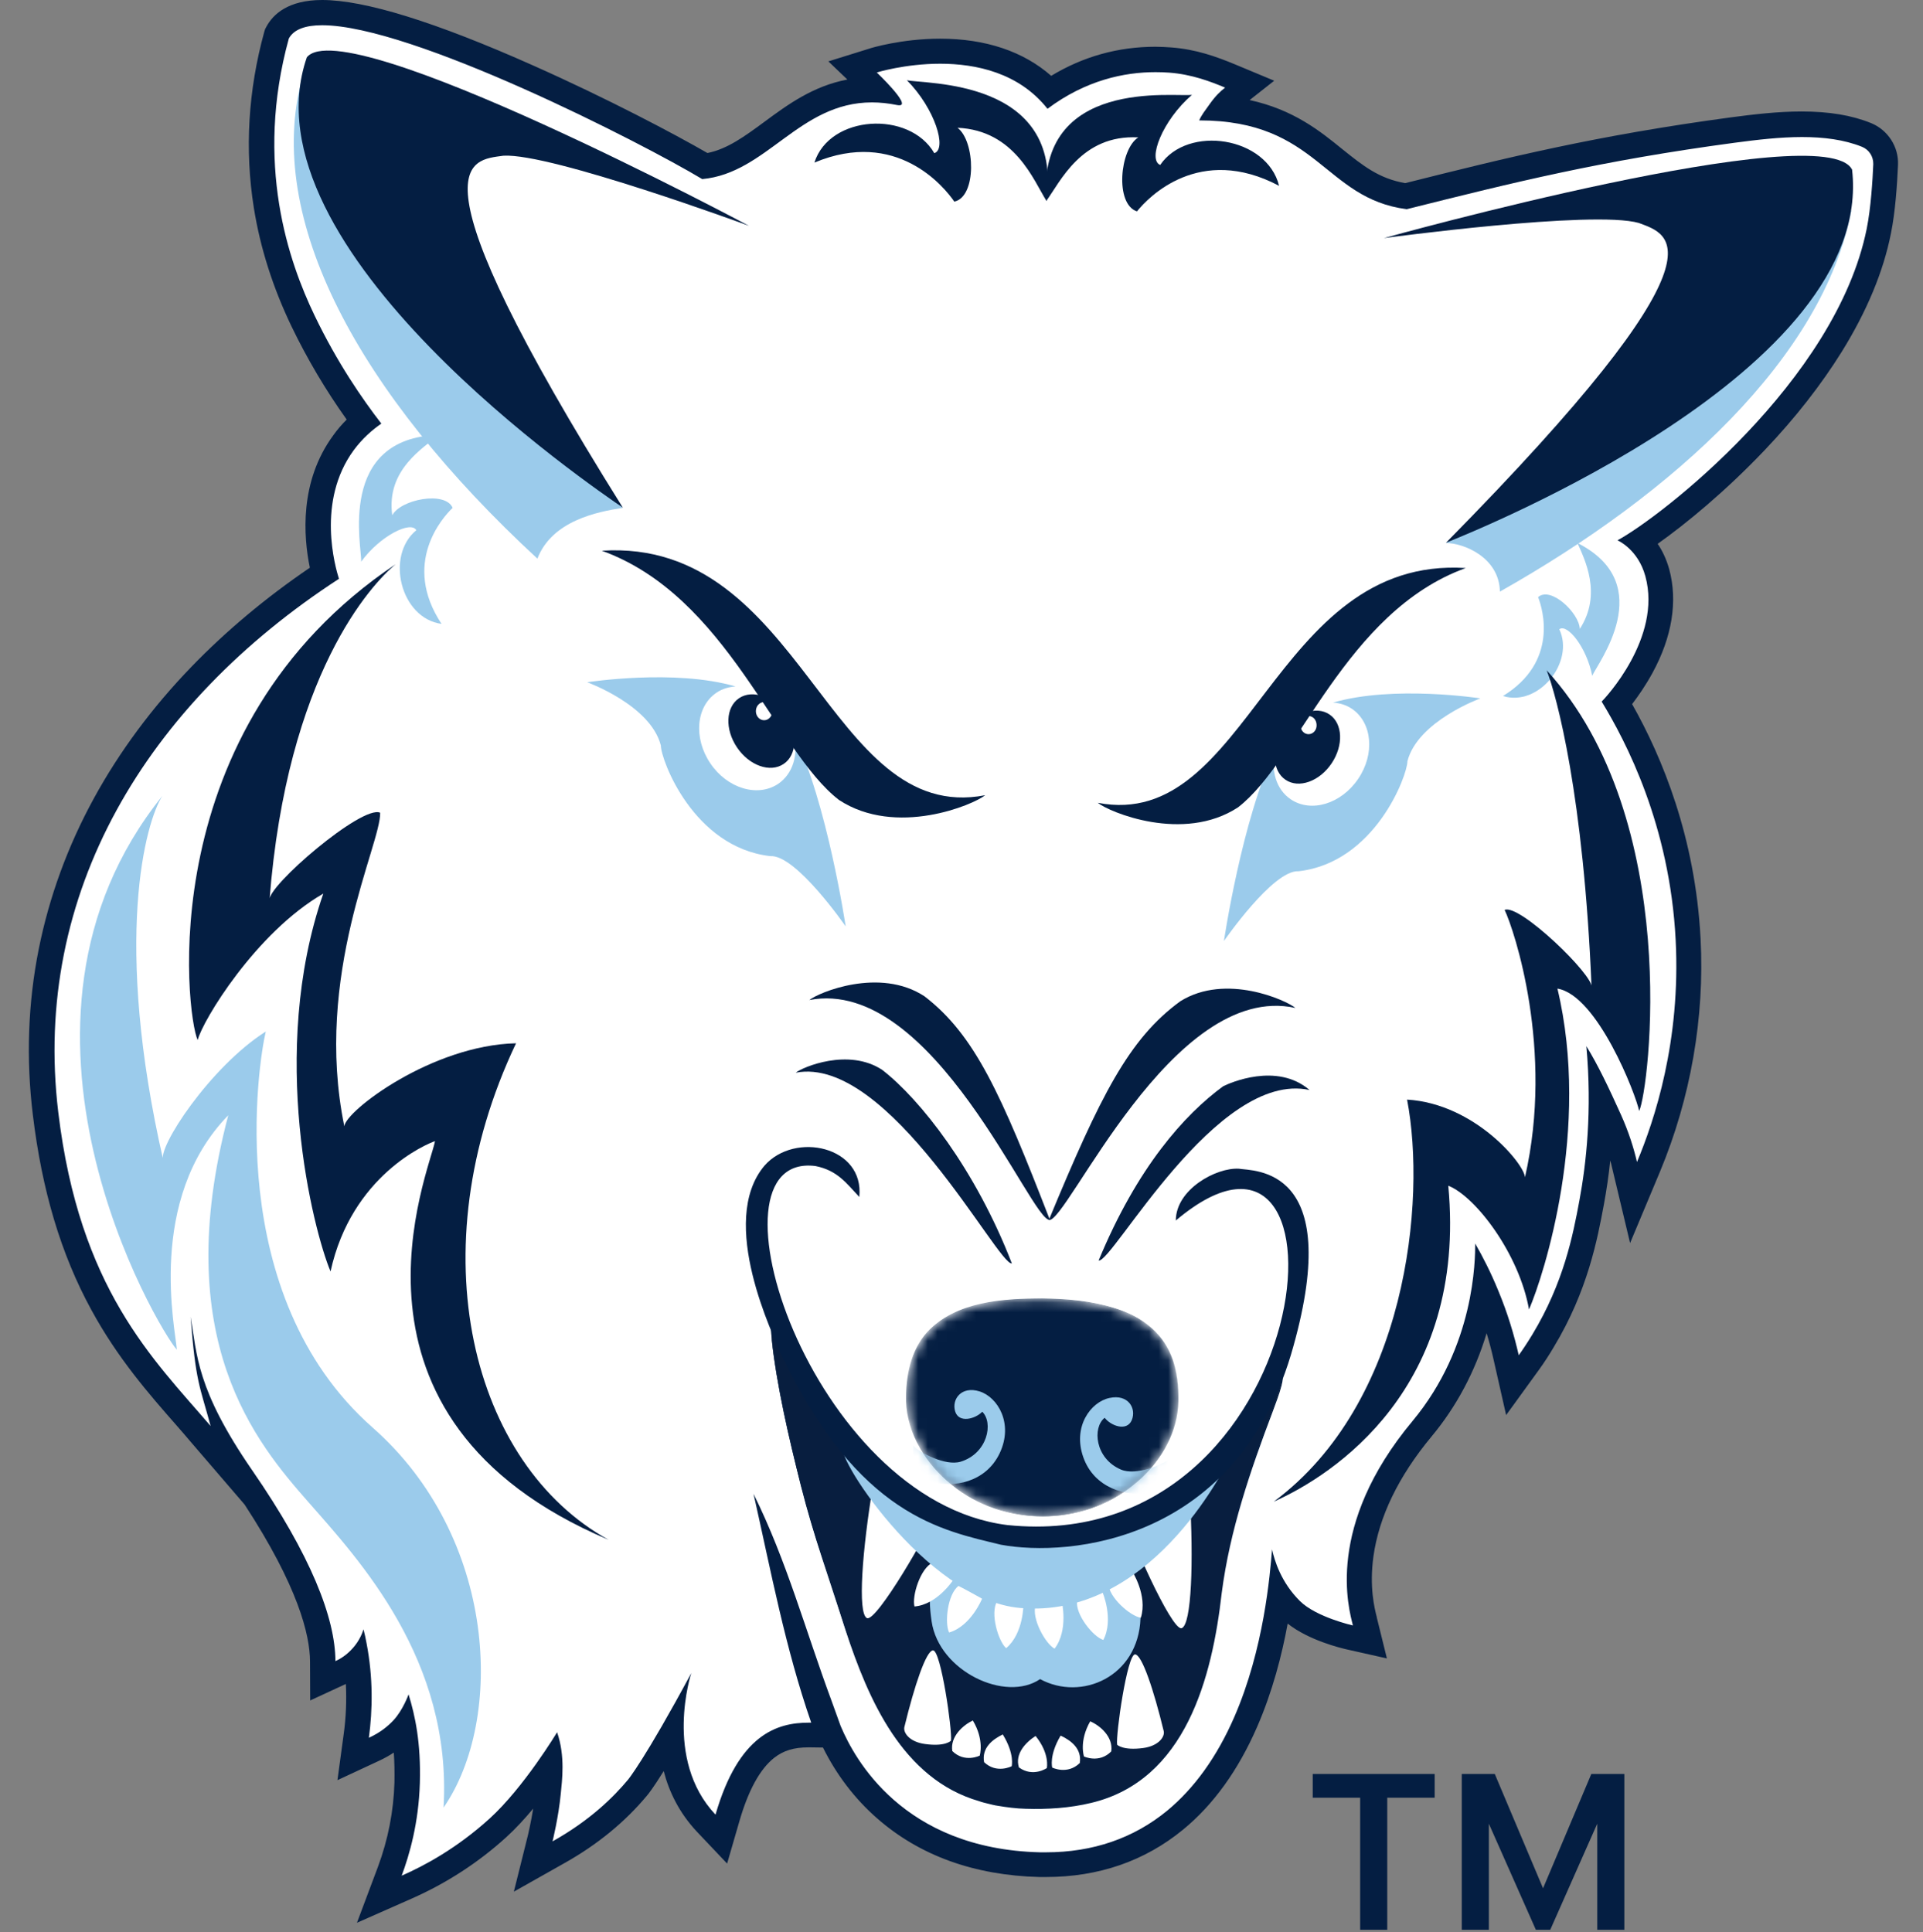 <svg width="200" height="201" viewBox="0 0 200 201" fill="none" xmlns="http://www.w3.org/2000/svg">
<rect x="0" y="0" width="200" height="201" fill="#808080" stroke="none"/>
<path d="M40.535 194.648C41.636 191.692 42.249 188.596 42.336 185.448C42.406 183.121 42.231 181.25 41.969 179.728C41.934 179.763 41.899 179.798 41.864 179.833C41.059 180.69 40.062 181.407 38.908 181.949L36.739 182.964L37.054 180.585C37.403 177.979 37.421 175.407 37.089 172.888C36.581 173.326 36.022 173.711 35.427 173.99L33.573 174.848V172.801C33.555 168.253 30.634 161.641 25.142 153.683C24.897 153.333 24.652 152.983 24.425 152.633L24.687 153.595L20.891 149.17C20.384 148.593 19.877 147.998 19.352 147.403C13.475 140.704 6.81 133.095 4.729 115.831C3.365 104.513 5.464 93.686 10.938 83.681C15.924 74.568 23.795 66.259 33.73 59.647C33.048 56.901 32.173 50.936 35.742 46.074C36.337 45.252 37.036 44.499 37.841 43.835C35.427 40.564 33.31 37.066 31.544 33.392C26.926 23.789 25.999 13.802 28.797 3.656L28.832 3.516L28.902 3.377C29.655 1.995 31.211 1.312 33.538 1.312C43.246 1.312 66.999 13.539 73.349 17.282C75.938 16.915 78.054 15.358 80.293 13.714C83.092 11.668 86.258 9.341 90.718 9.341C90.876 9.341 91.016 9.341 91.173 9.341C90.91 9.061 90.613 8.764 90.333 8.502L88.724 6.962L90.858 6.298C90.981 6.263 94.024 5.336 97.837 5.336C102.612 5.336 106.513 6.805 109.207 9.586C112.565 7.347 116.256 6.21 120.227 6.21C120.734 6.21 121.241 6.228 121.766 6.263C124.162 6.438 126.174 7.155 127.975 7.907L130.039 8.764L128.29 10.146C127.958 10.408 127.608 10.706 127.153 11.3C133.031 11.825 136.127 14.326 138.873 16.548C141.112 18.349 143.053 19.924 146.289 20.396C156.959 17.72 166.23 15.411 180.276 13.522C182.602 13.207 185.068 12.927 187.465 12.927C190.123 12.927 192.327 13.294 194.199 14.046C195.441 14.554 196.245 15.778 196.176 17.125C196.106 18.734 195.931 21.778 195.476 24.034C192.52 38.762 177.11 52.003 170.585 56.306C171.285 57.023 172.02 58.09 172.422 59.577C174.014 65.472 169.938 71.087 168.224 73.098C171.39 78.503 175.046 86.952 175.605 97.674C176.025 105.703 174.608 113.889 171.495 121.34L169.938 125.066L169.011 121.148C168.626 119.521 168.084 117.912 167.402 116.39C167.139 115.813 166.859 115.201 166.58 114.589C166.562 118.122 166.23 121.62 165.583 125.049C164.935 128.512 163.973 133.742 160.527 139.427C160.055 140.197 159.548 140.966 159.041 141.701L157.344 144.08L156.697 141.229C156.19 138.99 155.49 136.786 154.615 134.669C154.545 134.477 154.458 134.284 154.37 134.109C153.723 138.185 152.079 143.66 147.933 148.645C144.103 153.263 139.957 160.469 141.986 168.586L142.021 168.743L142.529 170.789L140.464 170.335C140.045 170.247 136.232 169.355 134.325 167.466C133.888 167.029 133.503 166.574 133.135 166.084C132.628 169.688 131.631 174.533 129.602 179.168C127.713 183.471 125.247 186.917 122.256 189.383C118.53 192.444 114 194.001 108.84 194.001C108.63 194.001 108.42 194.001 108.192 194.001C93.692 193.651 88.077 184.258 86.345 180.235L86.24 179.99L85.401 177.664C85.383 177.594 85.348 177.524 85.331 177.436C85.016 176.562 84.701 175.705 84.404 174.83C84.788 176.142 85.208 177.454 85.663 178.766L86.275 180.55L84.404 180.515C84.316 180.515 84.246 180.515 84.159 180.515C78.929 180.515 76.97 184.87 75.728 189.138L75.098 191.342L73.524 189.681C70.882 186.882 70.008 183.471 69.868 180.515C67.437 184.713 66.457 185.902 66.405 185.972C64.218 188.596 61.455 190.87 58.201 192.689L55.56 194.176L56.294 191.22C56.294 191.202 56.907 188.753 57.117 186.445C57.134 186.322 57.134 186.2 57.152 186.06C57.221 185.448 57.291 184.625 57.291 183.733C55.91 185.71 53.951 188.299 51.887 190.17C49.07 192.724 45.887 194.806 42.406 196.327L39.555 197.587L40.535 194.648Z" fill="white"/>
<path d="M33.503 2.624C42.826 2.624 66.719 14.833 73.034 18.629C79.751 18.016 83.109 10.652 90.683 10.652C91.505 10.652 92.397 10.74 93.324 10.932C93.412 10.95 93.482 10.95 93.552 10.95C94.776 10.95 91.19 7.539 91.19 7.539C91.19 7.539 94.112 6.629 97.785 6.629C101.493 6.629 105.971 7.556 108.944 11.317C112.915 8.344 116.921 7.504 120.174 7.504C120.664 7.504 121.154 7.521 121.608 7.556C123.97 7.731 125.946 8.501 127.416 9.113C126.926 9.498 126.436 9.953 125.824 10.81C125.317 11.527 124.967 11.947 124.722 12.524C137.106 12.524 137.648 20.64 146.307 21.76C157.484 18.961 166.457 16.722 180.398 14.85C182.759 14.536 185.138 14.256 187.412 14.256C189.651 14.256 191.785 14.518 193.657 15.27C194.391 15.568 194.846 16.285 194.829 17.072C194.759 18.699 194.584 21.62 194.147 23.789C190.946 39.671 172.684 53.804 168.224 56.201C168.224 56.201 170.358 57.11 171.127 59.944C172.877 66.364 166.859 72.713 166.58 72.975C169.081 77.086 173.664 85.797 174.276 97.779C174.818 108.309 172.072 116.53 170.253 120.868C169.921 119.433 169.396 117.737 168.556 115.882C167.332 113.171 166.195 110.775 164.988 108.816C165.6 115.55 164.97 121.06 164.271 124.838C163.589 128.529 162.626 133.409 159.391 138.779C158.831 139.706 158.324 140.458 157.956 140.966C157.501 138.971 156.837 136.663 155.805 134.196C155.053 132.36 154.23 130.75 153.426 129.351C153.426 130.995 153.408 140.003 146.901 147.822C137.788 158.755 140.272 167.326 140.709 169.075C140.709 169.075 136.896 168.218 135.2 166.538C133.24 164.597 132.558 162.34 132.296 161.151C132.296 161.168 132.296 161.186 132.296 161.203C132.086 163.74 131.474 171.489 128.36 178.625C126.559 182.753 124.215 186.007 121.381 188.351C117.883 191.219 113.65 192.671 108.787 192.671C108.595 192.671 108.385 192.671 108.175 192.671C93.832 192.321 88.847 182.823 87.5 179.692C87.482 179.64 87.447 179.552 87.412 179.482C87.08 178.573 86.503 176.963 86.503 176.963C83.791 169.652 81.832 162.375 78.369 155.379C80.188 163.442 81.657 171.366 84.369 179.185C84.281 179.185 84.194 179.185 84.106 179.185C80.818 179.185 76.83 180.409 74.416 188.753C68.959 182.981 71.897 174.025 71.897 174.025C67.052 183.033 65.32 185.115 65.32 185.115C63.833 186.899 61.402 189.33 57.466 191.534C57.466 191.534 58.096 188.998 58.324 186.566C58.446 185.254 58.813 182.683 57.939 180.182C57.939 180.182 54.493 185.919 50.907 189.173C47.514 192.251 44.138 194.07 41.776 195.102C42.581 192.951 43.543 189.627 43.666 185.482C43.788 181.284 43.176 178.45 42.493 176.246C42.493 176.246 41.916 177.873 40.919 178.94C40.412 179.482 39.625 180.182 38.365 180.759C38.75 177.873 38.82 174.532 38.121 170.911C38.033 170.422 37.928 169.949 37.806 169.477C37.666 169.914 37.368 170.666 36.721 171.401C36.057 172.171 35.322 172.591 34.885 172.783C34.867 168.305 32.348 161.798 26.226 152.93C20.401 144.481 20.506 140.931 19.824 136.96C20.349 143.799 20.769 144.132 21.906 148.33C15.906 141.333 8.262 134.074 6.058 115.673C3.33 92.933 15.189 73.255 35.252 60.206C34.885 59.035 32.873 52.16 36.791 46.825C37.666 45.636 38.68 44.744 39.66 44.062C37.701 41.525 35.095 37.765 32.716 32.814C30.04 27.252 26.454 17.037 30.04 4.006C30.564 3.044 31.789 2.624 33.503 2.624ZM33.503 0C29.952 0 28.395 1.504 27.713 2.764L27.573 3.026L27.486 3.306C25.806 9.411 25.439 15.585 26.401 21.62C27.066 25.8 28.395 29.946 30.319 33.951C31.946 37.327 33.87 40.581 36.057 43.642C35.549 44.149 35.077 44.691 34.657 45.286C31.124 50.096 31.561 55.834 32.226 59.052C27.643 62.166 23.515 65.629 19.912 69.355C15.819 73.588 12.408 78.205 9.767 83.033C7.038 88.018 5.114 93.301 4.029 98.723C2.91 104.32 2.7 110.128 3.417 115.97C4.362 123.824 6.338 130.453 9.487 136.225C12.233 141.28 15.486 144.989 18.355 148.26C18.88 148.872 19.387 149.432 19.877 150.026L25.439 156.498C31.002 165.017 32.226 170.037 32.243 172.8L32.261 176.876L35.969 175.162C36.057 176.893 35.987 178.643 35.742 180.409L35.095 185.167L39.45 183.138C39.975 182.893 40.482 182.613 40.954 182.298C41.024 183.225 41.042 184.257 41.024 185.394C40.937 188.403 40.36 191.342 39.31 194.175L37.124 200L42.826 197.481C46.429 195.889 49.753 193.738 52.656 191.097C53.618 190.222 54.58 189.173 55.455 188.123C55.21 189.627 54.913 190.852 54.913 190.869L53.443 196.764L58.743 193.773C62.137 191.866 65.023 189.505 67.314 186.741C67.419 186.619 67.927 185.989 69.028 184.222C69.588 186.391 70.655 188.578 72.474 190.519L75.623 193.843L76.9 189.435C77.827 186.234 79.034 184.013 80.52 182.841C81.483 182.088 82.567 181.756 84.071 181.756C84.141 181.756 84.211 181.756 84.299 181.756L85.593 181.774C86.975 184.572 88.899 187.109 91.225 189.138C95.651 193.021 101.336 195.067 108.105 195.242C108.332 195.242 108.542 195.242 108.77 195.242C114.262 195.242 119.055 193.581 123.025 190.327C126.191 187.738 128.78 184.135 130.739 179.64C132.348 175.949 133.328 172.136 133.923 168.882C136.109 170.614 139.415 171.419 140.115 171.576L144.243 172.503L143.228 168.392C143.211 168.34 143.193 168.288 143.193 168.218C142.948 167.273 142.406 165.069 142.843 161.886C143.421 157.758 145.45 153.56 148.878 149.432C151.484 146.3 153.408 142.68 154.615 138.674C154.895 139.601 155.14 140.528 155.35 141.473L156.644 147.193L160.055 142.487C160.597 141.735 161.122 140.931 161.594 140.126C165.145 134.249 166.142 128.861 166.807 125.31C167.087 123.789 167.314 122.267 167.472 120.71C167.542 120.955 167.612 121.217 167.664 121.462L169.536 129.299L172.649 121.865C175.833 114.221 177.302 105.842 176.865 97.621C176.322 87.144 172.894 78.8 169.746 73.238C170.375 72.416 171.145 71.314 171.862 70.002C173.909 66.258 174.503 62.533 173.611 59.227C173.314 58.16 172.894 57.285 172.404 56.568C175.343 54.487 179.471 51.093 183.512 46.843C186.73 43.467 189.424 40.004 191.558 36.575C194.147 32.395 195.878 28.267 196.665 24.279C197.12 22.057 197.313 19.171 197.4 17.159C197.487 15.27 196.35 13.521 194.601 12.804C192.572 11.982 190.211 11.597 187.377 11.597C184.911 11.597 182.392 11.894 180.013 12.209C166.002 14.098 156.732 16.39 146.149 19.049C143.403 18.576 141.724 17.212 139.607 15.515C137.281 13.626 134.535 11.405 129.969 10.408L132.523 8.396L128.413 6.682C126.506 5.895 124.39 5.125 121.801 4.933C121.259 4.898 120.716 4.863 120.174 4.863C116.291 4.863 112.653 5.877 109.329 7.889C106.443 5.352 102.508 4.023 97.785 4.023C93.762 4.023 90.543 5.003 90.421 5.055L86.153 6.384L88.129 8.274C84.579 8.938 81.902 10.897 79.489 12.681C77.442 14.186 75.658 15.498 73.576 15.917C70.183 13.958 63.221 10.268 55.472 6.822C45.31 2.291 37.928 0 33.503 0Z" fill="#041E42"/>
<path d="M90.788 154.156C86.992 151.305 83.704 143.556 82.567 141.089C80.958 138.955 81.343 136.332 80.538 136.576C79.016 137.049 82.882 154.348 85.418 161.695C89.371 173.134 91.96 188.072 107.528 188.072C115.556 188.072 124.582 185.728 126.908 166.26C128.308 154.47 134.133 143.783 133.258 143.118C125.824 158.004 109.854 166.995 90.788 154.156Z" fill="#081E3F"/>
<path d="M90.788 154.156C89.756 153.369 88.899 152.372 88.129 151.34C86.59 149.241 85.348 146.967 84.211 144.641C83.651 143.486 83.109 142.279 82.567 141.107C81.762 140.058 81.413 138.763 81.133 137.486C81.045 137.189 81.01 136.822 80.748 136.629C80.608 136.559 80.433 136.647 80.381 136.787C80.101 137.556 80.241 138.413 80.293 139.201C80.853 144.396 82.095 149.486 83.372 154.541C84.649 159.613 86.45 164.529 88.025 169.496C90.386 176.668 93.972 184.941 101.878 187.198C102.158 187.303 102.543 187.39 102.822 187.46C103.085 187.53 103.505 187.635 103.767 187.67C104.694 187.828 105.744 187.95 106.671 187.967C108.945 188.055 111.236 187.897 113.457 187.355C123.183 185.011 125.929 174.359 126.926 165.648C127.783 159.159 129.935 152.932 132.261 146.827C132.488 146.215 132.716 145.603 132.926 144.99C133.083 144.448 133.31 143.906 133.31 143.346C133.31 143.276 133.293 143.189 133.24 143.154L133.31 143.136C131.404 146.914 128.903 150.43 125.789 153.316C115.242 163.112 102.105 161.887 90.788 154.156ZM90.788 154.156C102.123 161.852 115.242 163.059 125.754 153.281C128.868 150.378 131.369 146.862 133.258 143.066L133.293 143.101C133.38 143.171 133.398 143.276 133.398 143.364C133.415 143.609 133.345 143.853 133.293 144.098C133.048 145.043 132.681 145.97 132.348 146.879C130.04 152.967 127.906 159.194 127.066 165.683C126.069 174.481 123.323 185.186 113.492 187.53C111.253 188.072 108.945 188.212 106.671 188.142C105.726 188.125 104.677 187.985 103.749 187.828C103.47 187.793 103.067 187.688 102.787 187.618C102.49 187.548 102.123 187.46 101.843 187.355C93.884 185.064 90.298 176.773 87.937 169.549C86.363 164.564 84.579 159.648 83.302 154.576C82.042 149.521 80.8 144.413 80.258 139.218C80.223 138.571 80.031 136.892 80.538 136.594C80.695 136.524 80.888 136.629 80.958 136.787C81.08 137.014 81.133 137.259 81.185 137.486C81.325 138.116 81.465 138.763 81.692 139.376C81.92 139.988 82.217 140.582 82.602 141.09C84.509 145.323 87.115 151.235 90.788 154.156Z" fill="#041E42"/>
<mask id="mask0_10_342547" style="mask-type:luminance" maskUnits="userSpaceOnUse" x="94" y="135" width="29" height="23">
<path d="M122.553 145.726C122.466 151.971 116.046 157.831 108.245 157.708C100.443 157.586 94.216 151.534 94.304 145.289C94.391 139.045 97.487 134.934 108.577 135.109C119.684 135.284 122.64 139.499 122.553 145.726Z" fill="white"/>
</mask>
<g mask="url(#mask0_10_342547)">
<path d="M122.553 145.726C122.466 151.971 116.046 157.831 108.245 157.708C100.443 157.586 94.216 151.534 94.304 145.289C94.391 139.045 97.487 134.934 108.577 135.109C119.684 135.284 122.64 139.499 122.553 145.726Z" fill="#041E42"/>
<path d="M122.553 145.727C122.5 149.155 120.541 152.338 117.918 154.437C112.6 158.828 104.327 158.828 98.992 154.455C96.35 152.338 94.339 149.172 94.234 145.727C94.199 143.19 94.689 140.479 96.455 138.537C99.446 135.354 104.274 135.074 108.385 135.057C110.921 135.092 113.51 135.302 115.941 136.071C120.681 137.54 122.675 140.881 122.553 145.727ZM122.553 145.727C122.64 142.193 121.521 138.852 118.267 137.121C115.259 135.494 111.743 135.214 108.385 135.162C104.309 135.179 99.516 135.476 96.56 138.642C94.829 140.549 94.374 143.225 94.409 145.727C94.584 150.904 98.764 155.172 103.487 156.816C108.28 158.548 113.912 157.621 117.9 154.42C120.524 152.321 122.483 149.172 122.553 145.727Z" fill="#041E42"/>
</g>
<mask id="mask1_10_342547" style="mask-type:luminance" maskUnits="userSpaceOnUse" x="94" y="135" width="29" height="23">
<path d="M122.553 145.726C122.466 151.971 116.046 157.831 108.245 157.708C100.443 157.586 94.216 151.534 94.304 145.289C94.391 139.045 97.487 134.934 108.577 135.109C119.684 135.284 122.64 139.499 122.553 145.726Z" fill="white"/>
</mask>
<g mask="url(#mask1_10_342547)">
<path d="M94.986 150.378C95.633 151.077 98.309 152.529 99.919 152.039C102.735 151.165 103.33 147.981 102.158 146.844C101.44 147.596 99.726 148.069 99.341 146.809C98.957 145.55 99.989 144.133 101.878 144.728C103.767 145.322 105.429 148.069 103.977 151.147C102.525 154.226 99.114 154.785 96.893 154.121C94.671 153.456 94.986 150.378 94.986 150.378Z" fill="#9BCBEB"/>
</g>
<mask id="mask2_10_342547" style="mask-type:luminance" maskUnits="userSpaceOnUse" x="94" y="135" width="29" height="23">
<path d="M122.553 145.726C122.466 151.971 116.046 157.831 108.245 157.708C100.443 157.586 94.216 151.534 94.304 145.289C94.391 139.045 97.487 134.934 108.577 135.109C119.684 135.284 122.64 139.499 122.553 145.726Z" fill="white"/>
</mask>
<g mask="url(#mask2_10_342547)">
<path d="M121.661 151.707C120.961 152.354 118.145 153.526 116.588 152.861C113.877 151.707 113.597 148.488 114.892 147.474C115.521 148.296 117.183 148.943 117.708 147.719C118.215 146.494 117.34 144.99 115.399 145.41C113.457 145.812 111.533 148.383 112.67 151.584C113.807 154.803 117.148 155.695 119.422 155.258C121.678 154.82 121.661 151.707 121.661 151.707Z" fill="#9BCBEB"/>
</g>
<path d="M99.009 162.639C98.554 163.163 96.001 162.639 96.893 168.656C97.662 173.851 104.589 177.104 108.175 174.655C112.46 176.982 118.39 174.428 118.617 168.341C118.81 163.006 116.134 165.105 116.134 164.055C110.204 166.399 99.761 163.163 99.009 162.639Z" fill="#9BCBEB"/>
<path d="M90.806 154.418C89.669 161.275 89.179 167.799 90.158 168.306C91.138 168.814 96.84 158.931 97.155 157.601C93.412 156.255 92.275 155.59 90.806 154.418Z" fill="white"/>
<path d="M123.742 155.484C124.145 162.429 123.935 168.97 122.903 169.355C121.871 169.74 117.271 159.28 117.078 157.916C120.961 157.024 122.168 156.499 123.742 155.484Z" fill="white"/>
<path d="M96.21 181.407C94.601 181.197 93.919 180.235 94.059 179.641C95.109 175.32 96.316 171.717 97.033 171.664C97.855 171.595 99.062 180.043 98.904 181.058C98.922 181.058 98.327 181.705 96.21 181.407Z" fill="white"/>
<path d="M118.88 181.827C120.489 181.617 121.171 180.655 121.031 180.061C119.982 175.74 118.775 172.137 118.058 172.084C117.236 172.014 116.029 180.463 116.186 181.477C116.169 181.477 116.781 182.107 118.88 181.827Z" fill="white"/>
<path d="M105.971 183.839C105.534 182.44 106.653 181.251 107.703 180.568C109.207 182.422 108.875 183.909 108.875 183.909C108.875 183.909 107.44 184.906 105.971 183.839Z" fill="white"/>
<path d="M102.35 183.296C102.088 181.844 103.172 180.952 104.292 180.41C105.551 182.457 105.219 183.716 105.219 183.716C105.219 183.716 103.662 184.538 102.35 183.296Z" fill="white"/>
<path d="M99.044 182.142C98.799 180.621 100.181 179.431 101.178 178.959C102.403 181.006 101.895 182.615 101.895 182.615C101.895 182.615 100.339 183.402 99.044 182.142Z" fill="white"/>
<path d="M96.998 162.535C95.721 163.13 94.829 166.016 95.109 167.1C97.47 166.908 99.132 164.354 99.132 164.354C99.132 164.354 97.855 163.235 96.998 162.535Z" fill="white"/>
<path d="M99.691 164.965C98.554 165.804 98.222 168.813 98.712 169.81C100.986 169.145 102.14 166.294 102.14 166.294C102.14 166.294 100.671 165.455 99.691 164.965Z" fill="white"/>
<path d="M103.697 166.574C102.962 167.799 103.819 170.702 104.642 171.437C106.478 169.898 106.443 166.819 106.443 166.819C106.443 166.819 104.781 166.644 103.697 166.574Z" fill="white"/>
<path d="M107.703 166.977C107.265 168.341 108.717 170.965 109.679 171.489C111.149 169.565 110.431 166.574 110.431 166.574C110.431 166.574 108.787 166.784 107.703 166.977Z" fill="white"/>
<path d="M112.023 166.505C111.813 167.922 113.702 170.266 114.752 170.581C115.871 168.429 114.664 165.613 114.664 165.613C114.664 165.613 113.055 166.121 112.023 166.505Z" fill="white"/>
<path d="M115.276 164.72C115.311 166.154 117.568 168.113 118.652 168.271C119.387 165.944 117.725 163.391 117.725 163.391C117.725 163.391 116.221 164.16 115.276 164.72Z" fill="white"/>
<path d="M115.574 182.178C115.801 180.656 114.402 179.484 113.387 179.047C112.198 181.128 112.74 182.703 112.74 182.703C112.74 182.703 114.314 183.455 115.574 182.178Z" fill="white"/>
<path d="M112.303 183.384C112.53 181.933 111.446 181.058 110.309 180.533C109.084 182.597 109.434 183.857 109.434 183.857C109.434 183.857 111.009 184.644 112.303 183.384Z" fill="white"/>
<path d="M87.814 150.482C106.373 170.808 123.323 155.328 128.028 151.392C127.136 153.281 119.387 168.394 106.111 167.257C96.21 166.417 86.188 150.482 87.814 150.482Z" fill="#9BCBEB"/>
<path d="M31.439 8.082C27.433 22.74 37.334 40.966 55.892 58.108C57.414 54.155 62.137 53.228 64.778 52.826C47.234 39.27 33.048 10.496 31.439 8.082Z" fill="#9BCBEB"/>
<path d="M192.555 21.865C189.634 37.17 174.118 51.321 155.997 61.536C155.927 57.968 152.219 56.481 150.365 56.481C181.465 42.261 190.438 23.842 192.555 21.865Z" fill="#9BCBEB"/>
<path d="M16.886 82.789C-2.303 106.648 16.466 138.29 18.39 140.389C18.268 138.343 15.189 124.787 23.742 116.006C17.568 139.375 26.681 150.097 32.069 156.237C37.334 162.236 47.041 172.644 46.132 188.019C52.481 178.836 51.712 159.91 38.75 148.488C23.078 134.669 26.873 110.461 27.643 107.295C21.853 110.968 16.273 119.469 16.991 120.729C11.726 97.779 15.137 85.483 16.886 82.789Z" fill="#9BCBEB"/>
<path d="M45.625 45.234C34.99 45.567 37.666 56.971 37.561 58.423C39.538 55.712 42.756 54.138 43.298 55.152C40.062 57.811 41.654 64.318 45.922 64.895C41.776 58.633 45.974 53.875 47.076 52.826C46.324 51.042 41.671 51.934 40.797 53.595C40.132 48.838 44.085 46.581 45.625 45.234Z" fill="#9BCBEB"/>
<path d="M164.061 56.48C172.597 60.801 166.072 69.092 165.6 70.299C165.023 67.325 162.994 64.824 162.172 65.454C163.798 68.865 160.02 73.552 156.312 72.398C162.084 68.865 160.475 63.39 159.968 62.113C161.262 60.941 164.236 63.739 164.306 65.419C166.667 61.781 164.795 58.16 164.061 56.48Z" fill="#9BCBEB"/>
<path d="M82.585 76.475C83.039 78.486 82.48 80.48 80.94 81.53C78.806 82.964 75.64 82.02 73.874 79.396C72.107 76.772 72.387 73.484 74.521 72.049C75.115 71.647 75.798 71.455 76.497 71.402C70.165 69.548 61.07 70.965 61.07 70.965C61.07 70.965 67.664 73.344 68.731 77.542C68.731 79.011 72.107 88.142 80.118 89.051C82.794 88.876 87.954 96.363 87.954 96.363C87.954 96.363 86.03 83.472 82.585 76.475Z" fill="#9BCBEB"/>
<path d="M138.645 73.08C139.345 73.133 140.01 73.325 140.604 73.727C142.721 75.162 143.018 78.433 141.252 81.021C139.485 83.628 136.354 84.572 134.237 83.138C132.716 82.106 132.156 80.129 132.611 78.118C129.2 85.062 127.293 97.883 127.293 97.883C127.293 97.883 132.418 90.45 135.06 90.624C143.018 89.715 146.377 80.637 146.377 79.185C147.444 75.004 153.968 72.643 153.968 72.643C153.968 72.643 144.942 71.244 138.645 73.08Z" fill="#9BCBEB"/>
<path d="M81.71 74.339C80.433 72.45 78.264 71.68 76.865 72.624C75.465 73.569 75.378 75.86 76.655 77.749C77.932 79.639 80.101 80.408 81.5 79.464C82.899 78.537 82.987 76.228 81.71 74.339ZM79.471 74.916C78.999 74.916 78.614 74.496 78.614 73.971C78.614 73.447 78.999 73.027 79.471 73.027C79.943 73.027 80.328 73.447 80.328 73.971C80.328 74.496 79.943 74.916 79.471 74.916Z" fill="#041E42"/>
<path d="M102.455 82.717C86.065 85.883 83.546 55.938 62.591 57.284C75.658 62.007 80.608 78.082 87.255 83.207C93.202 87.108 101.283 83.697 102.455 82.717Z" fill="#041E42"/>
<path d="M138.278 74.32C136.896 73.376 134.745 74.145 133.485 76.017C132.208 77.888 132.313 80.18 133.695 81.107C135.077 82.052 137.229 81.282 138.488 79.41C139.747 77.539 139.66 75.265 138.278 74.32ZM136.092 76.367C135.619 76.367 135.252 75.947 135.252 75.422C135.252 74.897 135.637 74.478 136.092 74.478C136.564 74.478 136.931 74.897 136.931 75.422C136.949 75.947 136.564 76.367 136.092 76.367Z" fill="#041E42"/>
<path d="M114.174 83.504C129.917 86.547 132.331 57.791 152.446 59.085C139.905 63.633 135.147 79.043 128.763 83.976C123.06 87.719 115.311 84.448 114.174 83.504Z" fill="#041E42"/>
<path d="M84.176 104.021C97.103 101.52 107.318 127.268 109.189 126.883C104.117 113.799 101.406 107.677 96.158 103.637C91.488 100.558 85.103 103.252 84.176 104.021Z" fill="#041E42"/>
<path d="M82.759 111.579C92.45 109.707 103.837 131.712 105.236 131.415C101.441 121.602 95.686 114.325 91.75 111.282C88.234 108.973 83.459 111.002 82.759 111.579Z" fill="#041E42"/>
<path d="M136.197 113.38C126.541 111.263 115.661 131.431 114.262 131.116C118.285 121.391 123.2 115.934 127.206 112.995C127.888 112.645 132.803 110.459 136.197 113.38Z" fill="#041E42"/>
<path d="M134.727 104.843C121.871 102.01 110.938 127.338 109.084 126.901C114.454 113.939 117.41 108.044 122.763 104.144C127.503 101.188 133.8 104.056 134.727 104.843Z" fill="#041E42"/>
<path d="M160.86 69.721C175.063 85.288 171.512 113.415 170.48 115.566C170.148 113.87 166.142 103.515 161.979 102.832C165.46 117.403 160.58 132.621 159.023 136.207C158.009 130.452 153.478 124.452 150.627 123.333C152.604 144.41 138.663 153.453 132.471 156.2C146.307 145.95 148.371 124.907 146.342 114.377C153.408 114.797 158.568 121.129 158.603 122.458C161.647 109.199 157.484 96.728 156.487 94.646C158.026 93.964 165.827 101.521 165.53 102.71C164.708 82.769 161.909 72.397 160.86 69.721Z" fill="#041E42"/>
<path d="M41.129 58.701C15.696 75.756 19.352 105.614 20.559 108.185C21.049 106.191 26.611 96.99 33.625 92.95C27.87 109.532 32.576 127.951 34.377 132.254C36.564 122.266 44.383 118.978 45.24 118.698C44.75 121.636 33.363 147.524 63.309 160.17C49.053 152.334 43.386 130.155 53.671 108.518C44.907 108.71 35.899 115.584 35.812 117.158C32.576 101.433 39.642 87.772 39.537 84.536C37.666 83.679 27.713 92.233 28.028 93.65C29.847 70.141 38.663 60.748 41.129 58.701Z" fill="#041E42"/>
<path d="M108.839 20.901C110.606 8.114 96.07 8.779 94.321 8.342C97.26 11.315 98.519 15.513 97.172 15.933C94.584 11.455 86.275 11.945 84.701 16.913C93.219 13.344 98.187 19.414 99.254 20.971C101.598 20.463 101.44 14.691 99.586 13.292C105.551 13.554 107.493 18.767 108.839 20.901Z" fill="#041E42"/>
<path d="M108.805 20.92C107.842 7.994 122.203 10.128 123.97 9.865C120.874 12.541 119.335 16.617 120.664 17.159C123.533 12.944 131.771 14.221 133.03 19.328C124.757 14.955 119.422 20.518 118.25 21.987C115.941 21.252 116.448 15.515 118.39 14.291C112.46 13.976 110.274 18.926 108.805 20.92Z" fill="#041E42"/>
<path d="M77.897 23.49C77.897 23.49 35.882 1.048 31.911 5.964C25.054 25.887 61.892 50.812 64.778 52.806C42.021 16.424 48.948 16.686 52.359 16.196C57.309 15.899 77.897 23.49 77.897 23.49Z" fill="#041E42"/>
<path d="M143.928 24.767C143.928 24.767 189.809 11.998 192.625 17.648C194.986 38.585 153.636 55.132 150.382 56.462C180.503 25.904 173.681 24.417 170.445 23.192C165.67 21.828 143.928 24.767 143.928 24.767Z" fill="#041E42"/>
<path d="M84.806 121.286C87.097 121.74 88.024 123.07 89.371 124.504C89.913 119.239 82.672 117.665 79.523 121.233C74.573 127.058 80.52 139.092 81.273 140.911C89.249 157.721 98.03 159.19 104.099 160.677C111.148 161.989 128.885 160.467 134.517 140.037C139.782 121.233 130.372 121.828 128.85 121.565C126.489 121.426 122.291 123.717 122.291 126.953C141.829 110.423 137.473 161.989 104.764 158.63C84.299 156.077 72.579 119.746 84.806 121.286Z" fill="#041E42"/>
<path d="M159.735 200.729L152.557 184.524H155.464L160.483 196.414L165.503 184.524H168.41L161.232 200.729H159.735ZM152.029 200.729V184.524H154.847V200.729H152.029ZM166.12 200.729V184.524H168.938V200.729H166.12ZM141.461 200.729V185.933H144.279V200.729H141.461ZM136.529 186.99V184.524H149.211V186.99H136.529Z" fill="#041E42"/>
</svg>
